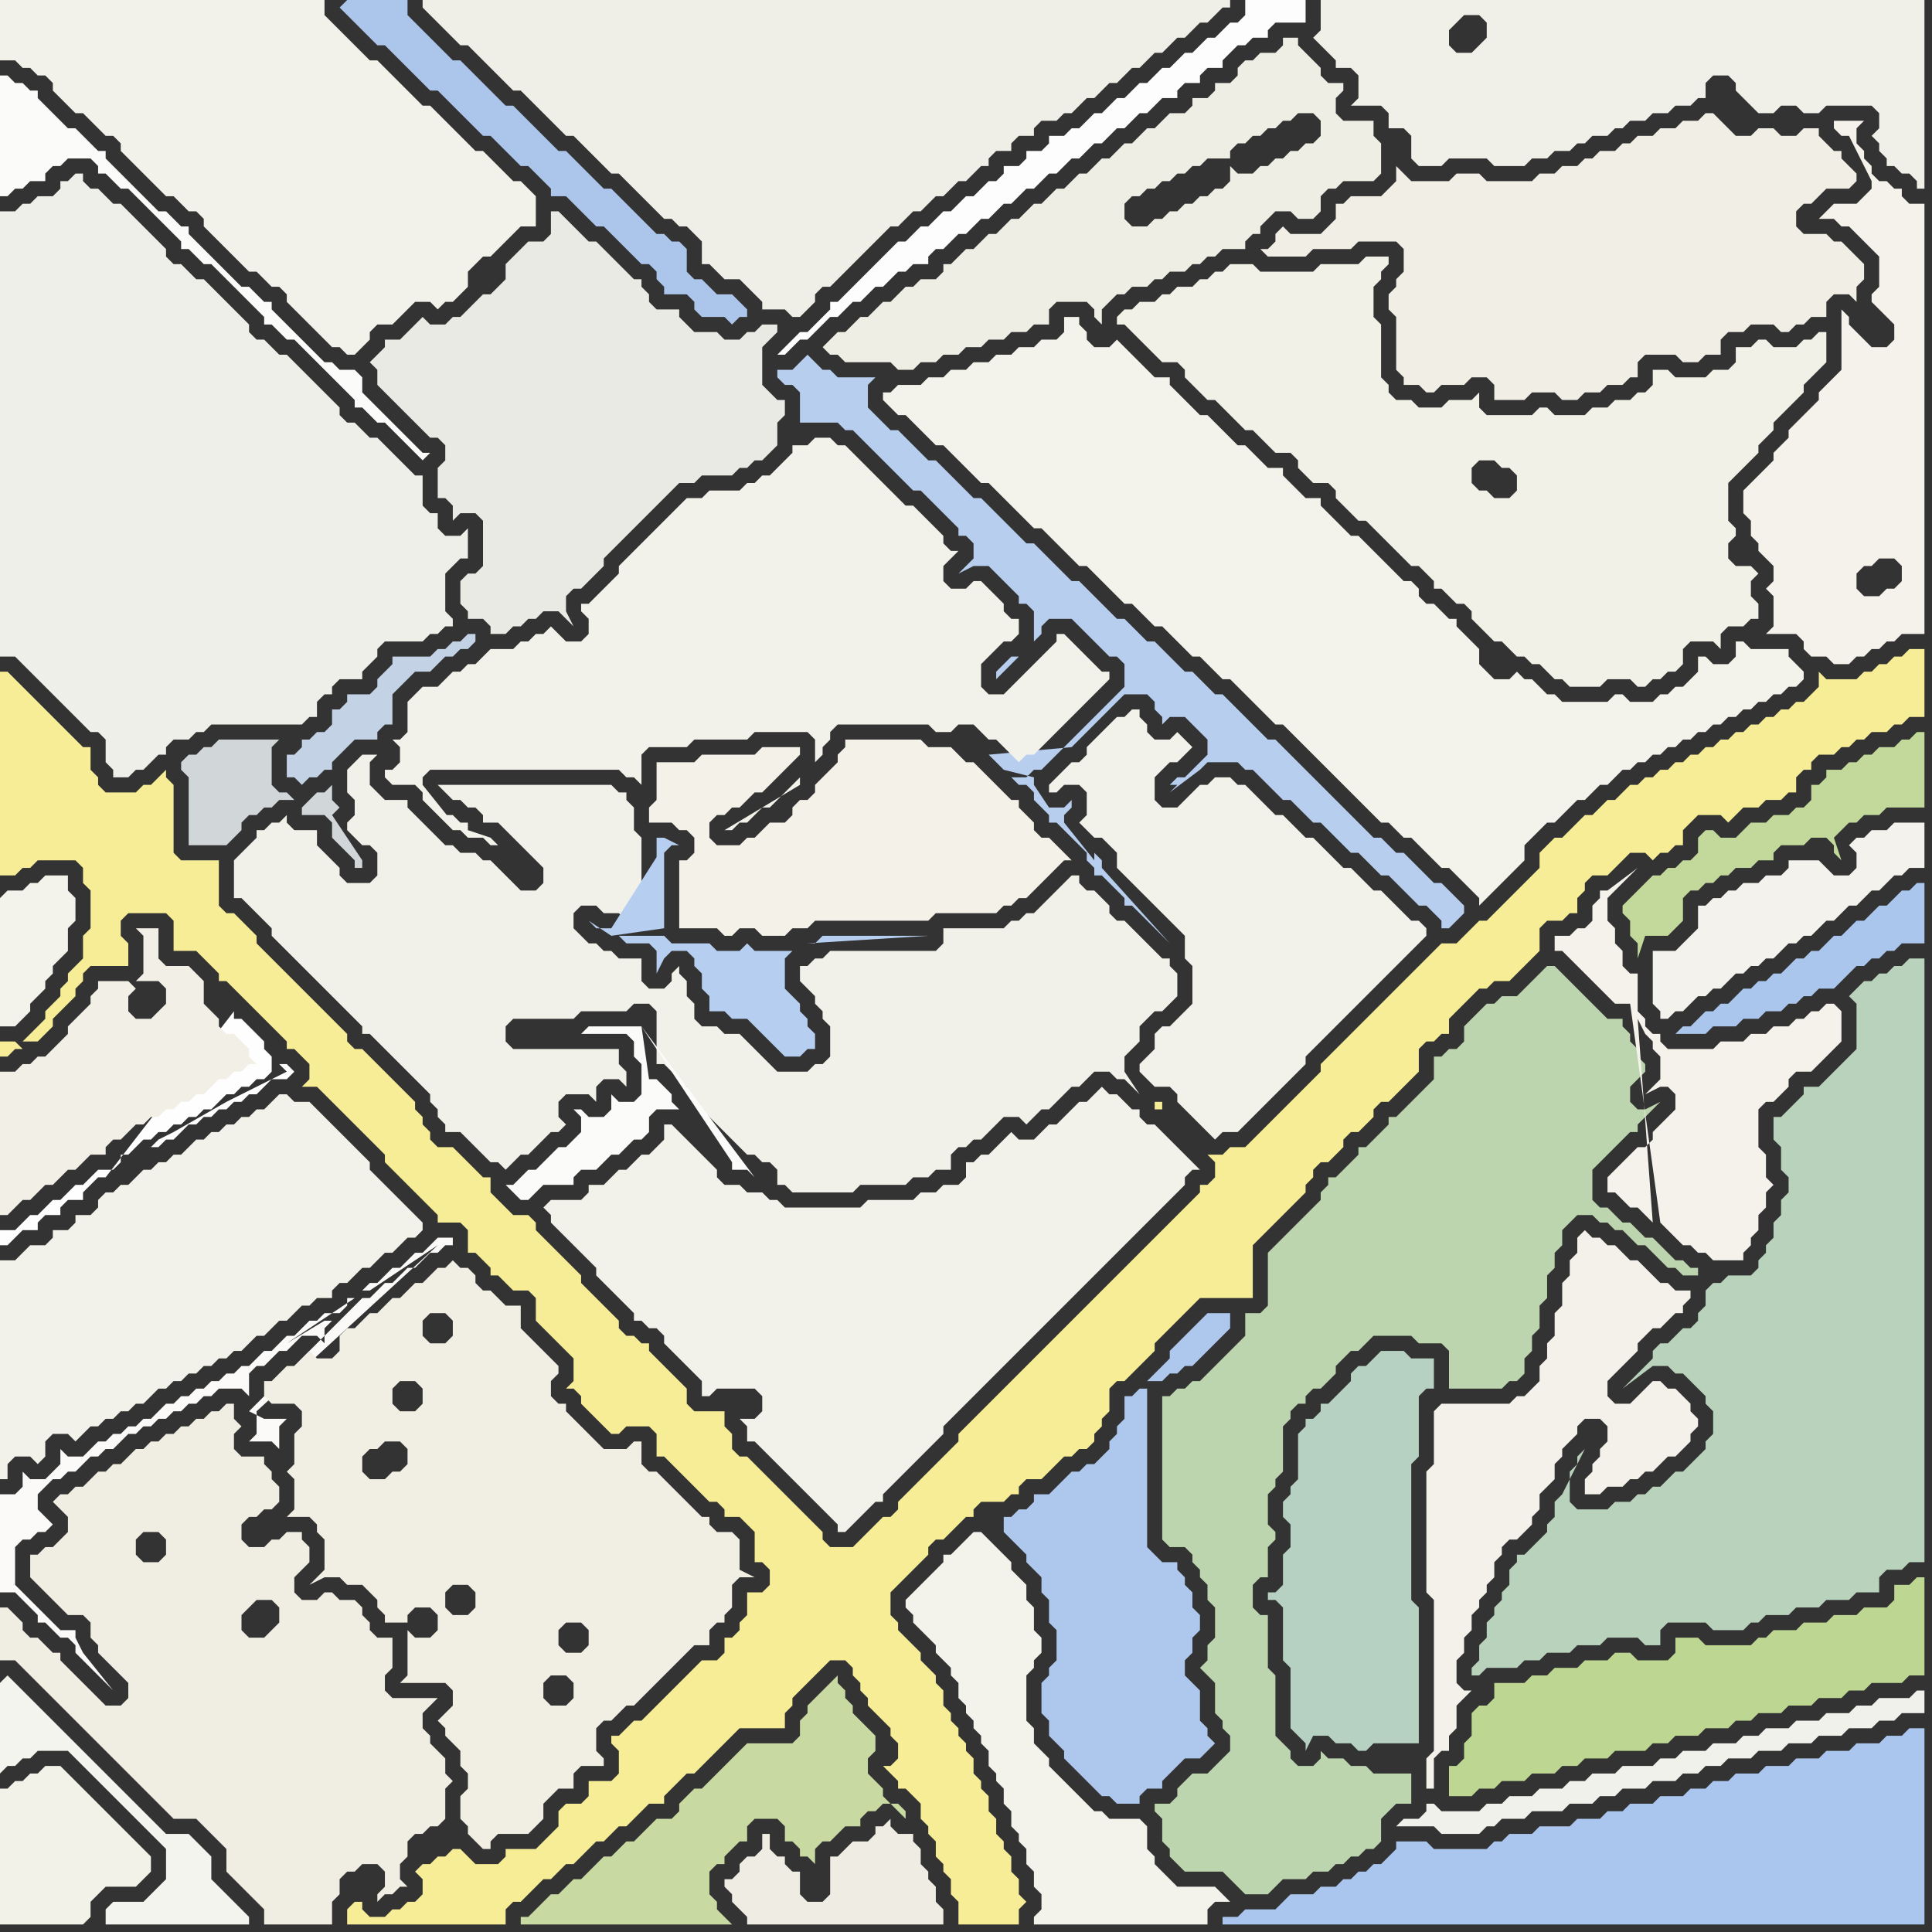 <svg width="256" height="256" xmlns="http://www.w3.org/2000/svg"><rect width="100%" height="100%" fill="#333333" stroke="none"/><script> 
var tempColor;
function hoverPath(evt){
obj = evt.target;
tempColor = obj.getAttribute("fill");
obj.setAttribute("fill","red");
//alert(tempColor);
//obj.setAttribute("stroke","red");}
function recoverPath(evt){
obj = evt.target;
obj.setAttribute("fill", tempColor);
//obj.setAttribute("stroke", tempColor);
}</script><path onmouseover="hoverPath(evt)" onmouseout="recoverPath(evt)" fill="rgb(251,251,249)" d="M  0,25l 0,1 1,0 1,-1 1,0 1,-1 2,0 0,-1 1,-1 1,0 1,-1 3,0 1,1 0,1 1,0 1,1 1,1 1,0 1,1 1,1 1,1 1,1 1,1 1,1 1,1 0,1 1,0 1,1 1,1 1,0 1,1 1,1 1,1 1,1 1,1 1,1 1,1 0,1 1,0 1,1 1,1 1,0 1,1 1,1 1,1 1,1 1,1 1,1 1,1 1,1 0,1 1,0 1,1 1,1 1,0 1,1 1,1 1,1 1,1 1,1 1,-1 -1,0 -1,-1 0,0 -1,-1 -1,-1 -1,-1 -1,-1 -1,-1 -1,-1 -1,-1 0,-2 -1,-1 -2,0 -1,-1 -1,0 -1,-1 -1,-1 -1,-1 -1,-1 -1,-1 -1,-1 -1,-1 0,-1 -1,0 -1,-1 -1,-1 -1,0 -1,-1 -1,-1 -1,-1 -1,-1 -1,-1 -1,-1 -1,-1 0,-1 -1,0 -1,-1 -1,-1 -1,0 -1,-1 -1,-1 -1,-1 -1,-1 -1,-1 -1,-1 -1,-1 0,-1 -1,0 -1,-1 -1,-1 -1,-1 -1,0 -1,-1 -1,-1 -1,-1 -1,-1 0,-1 -1,0 -1,-1 -1,0 -1,-1 -1,0Z"/>
<path onmouseover="hoverPath(evt)" onmouseout="recoverPath(evt)" fill="rgb(243,242,234)" d="M  0,169l 0,27 1,0 0,-2 1,-1 2,0 1,1 1,-1 0,-2 1,-1 2,0 1,1 1,-1 0,0 1,-1 1,0 1,-1 1,0 1,-1 1,0 1,-1 1,0 1,-1 1,-1 1,0 1,-1 1,0 1,-1 1,0 1,-1 1,0 1,-1 1,0 1,-1 1,0 1,-1 1,-1 1,0 1,-1 1,-1 1,0 1,-1 1,-1 1,0 1,-1 2,0 0,-1 1,-1 1,0 1,-1 1,-1 1,0 1,-1 1,-1 1,0 1,-1 1,-1 1,0 1,-1 0,-1 -1,-1 0,0 -3,-3 -1,-1 -1,-1 -1,-1 0,-1 -3,-3 -1,-1 -1,-1 -1,-1 -1,-1 -1,-1 -2,0 -1,-1 -1,0 -2,2 -1,0 -1,1 -1,0 -1,1 -1,0 -1,1 -1,0 -1,1 -1,0 -1,1 -1,1 -1,0 -1,1 -1,0 -1,1 -1,0 -1,1 -1,1 -1,0 -1,1 -1,0 -1,1 0,1 -1,1 -2,0 0,1 -1,1 -2,0 0,1 -1,1 -2,0 -1,1 -1,1 -2,0Z"/>
<path onmouseover="hoverPath(evt)" onmouseout="recoverPath(evt)" fill="rgb(172,197,234)" d="M  45,1l 1,1 1,1 1,1 1,1 1,1 1,0 1,1 1,1 1,1 1,1 1,1 1,1 1,0 1,1 1,1 1,1 1,1 1,1 1,1 1,0 1,1 1,1 1,1 1,1 1,0 1,1 1,1 1,1 0,1 2,0 1,1 2,2 1,1 1,0 1,1 1,1 1,1 1,1 1,1 1,0 1,1 0,1 1,1 0,1 3,0 1,1 0,1 1,1 3,0 1,1 1,-1 1,0 0,-1 -1,-1 0,0 -1,-1 -2,0 -1,-1 -1,-1 -1,0 -1,-1 0,-3 -1,-1 -1,0 -1,-1 -1,0 -1,-1 -1,-1 -1,-1 -1,-1 -1,-1 -1,-1 -1,0 -1,-1 -1,-1 -1,-1 -2,-2 -1,0 -2,-2 -1,-1 -2,-2 -1,-1 -1,0 -1,-1 -1,-1 -1,-1 -2,-2 -1,-1 -1,0 -1,-1 -1,-1 -1,-1 -1,-1 -1,-1 -1,-1 0,-2 -8,0 -1,1Z"/>
<path onmouseover="hoverPath(evt)" onmouseout="recoverPath(evt)" fill="rgb(183,206,239)" d="M  105,49l -2,0 0,1 1,1 1,0 1,1 0,4 5,0 1,1 1,0 1,1 1,1 1,1 1,1 1,1 1,1 1,1 1,1 1,0 1,1 1,1 1,1 1,1 1,1 0,1 1,0 1,1 0,2 -1,1 -1,1 2,-1 2,0 1,1 1,1 1,1 1,1 0,1 1,0 1,1 0,4 1,-1 0,-1 1,-1 3,0 1,1 1,1 1,1 1,1 1,1 1,0 1,1 0,3 -1,1 -1,1 -3,3 -1,1 -3,3 -1,1 -1,1 -1,0 -1,1 -2,0 1,1 1,0 1,1 0,1 1,1 1,1 0,1 1,0 1,1 1,1 1,1 1,1 0,1 1,1 0,1 1,0 1,1 1,1 1,1 0,1 1,0 3,3 1,1 1,1 -9,-10 0,-1 -1,-1 0,1 -4,-5 0,-1 1,-1 0,-1 -1,1 -2,0 -2,-3 0,-1 -4,-1 0,0 -1,-1 -1,-1 11,-1 0,0 6,-6 1,-1 3,0 1,1 0,1 1,1 0,1 1,-1 2,0 1,1 1,1 1,1 0,2 -1,1 -1,1 -1,1 -1,0 -1,1 1,0 -1,1 4,-3 1,-1 4,0 1,1 1,0 1,1 1,1 1,1 1,1 1,0 1,1 1,1 1,1 1,0 1,1 1,1 1,1 1,1 1,0 1,1 1,1 1,1 1,0 1,1 1,1 1,1 1,1 1,0 1,1 1,1 0,1 1,0 1,-1 0,0 1,-1 0,-1 -1,-1 -2,-2 -1,0 -1,-1 -1,-1 -1,-1 -1,-1 -1,0 -1,-1 -1,-1 -1,0 -4,-4 -1,-1 -1,-1 -1,-1 -1,-1 -1,-1 -1,-1 -1,-1 -1,-1 -1,-1 -1,0 -1,-1 -1,-1 -1,-1 -1,-1 -1,-1 -1,-1 -1,0 -1,-1 -1,-1 -1,-1 -1,0 -1,-1 -1,-1 -1,-1 -1,-1 -1,0 -1,-1 -1,-1 -1,-1 -1,0 -1,-1 -1,-1 -1,-1 -1,-1 -1,-1 -1,0 -1,-1 -1,-1 -1,-1 -1,-1 -1,-1 -1,0 -1,-1 -1,-1 -1,-1 -1,-1 -1,-1 -1,-1 -1,0 -1,-1 -1,-1 -1,-1 -1,-1 -1,-1 -1,0 -1,-1 -1,-1 -1,-1 -1,-1 -1,0 -1,-1 -1,-1 -1,-1 0,-3 1,-1 -5,0 -1,-1 -1,0 -1,-1 -1,-1 -1,1 -1,1 1,8 0,0 -1,-8 30,38 -1,0 -1,1 -1,1 0,1 1,-1 1,-1 1,-1 -30,-38Z"/>
<path onmouseover="hoverPath(evt)" onmouseout="recoverPath(evt)" fill="rgb(173,199,237)" d="M  134,201l -1,0 0,2 1,1 0,0 1,1 1,1 0,1 1,1 1,1 0,2 1,1 0,3 1,1 0,4 -1,1 0,1 -1,1 0,4 1,1 0,2 1,1 1,1 0,1 1,1 1,1 1,1 1,1 1,1 1,0 1,1 3,0 0,-1 1,-1 2,0 0,-1 1,-1 1,-1 1,-1 2,0 1,-1 1,-1 -1,-1 0,-1 -1,-1 0,-4 -1,-1 -1,-1 0,-2 1,-1 0,-2 1,-1 0,-2 -1,-1 0,-2 -1,-1 0,-1 -1,-1 0,-1 -2,0 -1,-1 -1,-1 0,-21 -1,0 -1,1 -1,0 0,3 -1,1 0,1 -1,1 0,1 -1,1 -1,1 -1,0 -1,1 -1,0 -1,1 -1,1 -1,1 -2,0 0,1 -1,1 -1,0 -1,1 18,-18 2,0 1,-1 1,0 1,-1 1,0 1,-1 1,-1 1,-1 1,-1 1,-1 0,-2 -3,0 -1,1 -2,2 -1,1 -1,1 0,1 -1,1 -20,20Z"/>
<path onmouseover="hoverPath(evt)" onmouseout="recoverPath(evt)" fill="rgb(242,241,232)" d="M  151,40l -1,1 -1,0 -1,1 0,1 1,0 1,1 1,1 1,1 1,1 1,1 2,0 1,1 0,1 1,1 1,1 1,1 1,0 2,2 1,1 1,1 1,0 1,1 2,2 2,0 1,1 0,1 1,1 1,1 2,0 1,1 0,1 1,1 1,1 1,1 1,0 1,1 1,1 1,1 1,1 1,1 1,1 1,0 1,1 1,1 0,1 1,0 1,1 1,1 1,0 1,1 0,1 2,2 1,1 1,0 1,1 1,1 1,0 1,1 1,0 1,1 1,1 1,0 1,1 4,0 1,-1 3,0 1,1 1,0 1,-1 1,0 1,-1 1,0 1,-1 0,-2 1,-1 3,0 1,1 0,-2 1,-1 2,0 1,-1 1,0 0,-2 -1,-1 0,-2 1,-1 -1,-1 -2,0 -1,-1 0,-2 1,-1 0,-1 -1,-1 0,-5 1,-1 1,-1 1,-1 1,-1 0,-1 1,-1 1,-1 0,-1 1,-1 1,-1 1,-1 1,-1 0,-1 1,-1 2,-2 0,-4 -1,0 -1,1 -1,0 -1,1 -3,0 -1,-1 -1,0 -1,1 -2,0 0,2 -1,1 -2,0 -1,1 -4,0 -1,-1 -2,0 0,2 -1,1 -1,0 -1,1 -2,0 -1,1 -2,0 -1,1 -4,0 -1,-1 -1,0 -1,1 -6,0 -1,-1 0,-2 -1,1 -3,0 -1,1 -3,0 -1,-1 -2,0 -1,-1 0,-1 -1,-1 0,-7 -1,-1 0,-4 1,-1 0,-1 1,-1 0,-1 -3,0 -1,1 -5,0 -1,1 -7,0 -1,-1 -3,0 -1,1 -1,0 -1,1 -1,0 -1,1 -2,0 -1,1 -1,0 -1,1 -2,0 47,21 1,1 1,0 1,1 0,2 -1,1 -2,0 -1,-1 -1,0 -1,-1 0,-2 1,-1 2,0 -47,-21Z"/>
<path onmouseover="hoverPath(evt)" onmouseout="recoverPath(evt)" fill="rgb(188,213,174)" d="M  154,242l 0,2 1,1 0,1 1,1 1,1 5,0 1,1 1,1 1,1 3,0 1,-1 0,0 1,-1 3,0 1,-1 2,0 1,-1 1,0 1,-1 1,0 1,-1 1,0 1,-1 0,-3 1,-1 1,-1 2,0 0,-4 -5,0 -1,-1 -2,0 -1,-1 -2,0 -1,-1 0,1 -1,1 -2,0 -1,-1 0,-1 -1,-1 -1,-1 0,-8 -1,-1 0,-7 -1,0 -1,-1 0,-3 1,-1 1,0 0,-4 1,-1 0,-1 -1,-1 0,-4 1,-1 0,-1 1,-1 0,-6 1,-1 0,-1 1,-1 1,0 0,-1 1,-1 1,0 1,-1 1,-1 0,-1 1,-1 1,-1 1,0 1,-1 1,-1 5,0 1,1 3,0 1,1 0,5 7,0 1,-1 1,0 1,-1 0,-2 1,-1 0,-2 1,-1 0,-3 1,-1 0,-3 1,-1 0,-2 1,-1 0,-2 1,-1 1,-1 2,0 1,1 1,0 1,1 1,0 1,1 1,1 1,0 1,1 1,1 1,1 1,0 1,1 2,0 0,-1 -1,0 -1,-1 -1,0 -1,-1 -1,-1 -1,-1 -1,0 -1,-1 -1,-1 -1,0 -1,-1 -1,-1 -1,0 -1,-1 0,-4 1,-1 1,-1 1,-1 1,-1 1,-1 1,0 0,-1 1,-1 1,-1 1,-1 -2,1 -1,0 -1,-1 0,-2 1,-1 1,-1 0,-1 -1,-1 0,-1 -1,-1 0,-1 -1,-1 0,-1 -2,0 -1,-1 -1,-1 -1,-1 -1,-1 -1,-1 -1,-1 -1,-1 -1,0 -1,1 0,0 -1,1 -1,1 -1,1 -2,0 -1,1 -1,0 -1,1 -1,1 -1,1 0,2 -1,1 -1,0 -1,1 -1,0 0,3 -3,3 -1,1 -1,1 -1,0 0,1 -1,1 -1,1 -1,1 -1,0 0,1 -1,1 -1,1 -1,1 -1,0 0,1 -1,1 0,1 -1,1 -1,1 -1,1 -1,1 -3,3 0,7 -1,1 -2,0 0,3 -1,1 -3,3 -1,1 -1,1 -1,0 -1,1 -1,0 -1,1 -1,0 0,19 1,1 2,0 1,1 0,1 1,1 0,1 1,1 0,2 1,1 0,4 -1,1 0,2 -1,1 2,2 0,4 1,1 0,1 1,1 0,2 -1,1 -1,1 -1,1 -2,0 -1,1 -1,1 0,1 -1,1 -2,0 0,1 1,1Z"/>
<path onmouseover="hoverPath(evt)" onmouseout="recoverPath(evt)" fill="rgb(189,215,146)" d="M  197,226l -1,0 -1,1 0,3 -1,1 0,2 -1,1 -1,0 0,4 3,0 1,-1 2,0 1,-1 3,0 1,-1 3,0 1,-1 2,0 1,-1 3,0 1,-1 4,0 1,-1 2,0 1,-1 3,0 1,-1 3,0 1,-1 2,0 1,-1 3,0 1,-1 3,0 1,-1 3,0 1,-1 2,0 1,-1 4,0 1,-1 2,0 0,-13 -1,0 -1,1 -2,0 0,2 -1,1 -3,0 -1,1 -3,0 -1,1 -3,0 -1,1 -3,0 -1,1 -1,0 -1,1 -6,0 -1,-1 -3,0 0,2 -1,1 -4,0 -1,-1 -2,0 -1,1 -3,0 -1,1 -3,0 -1,1 -2,0 -1,1 -4,0 0,2 -1,1Z"/>
<path onmouseover="hoverPath(evt)" onmouseout="recoverPath(evt)" fill="rgb(239,239,234)" d="M  31,96l 9,0 1,-1 1,0 0,-2 1,-1 1,0 0,-1 1,-1 3,0 0,-1 1,-1 1,-1 0,-1 1,-1 5,0 1,-1 1,0 1,-1 1,0 0,-1 -1,-1 0,-5 1,-1 1,-1 1,0 0,-4 -1,1 -2,0 -1,-1 0,-2 -1,0 -1,-1 0,-4 -1,0 -1,-1 -1,-1 -1,-1 -1,-1 -1,-1 -1,0 -1,-1 -1,-1 -1,0 -1,-1 0,-1 -1,-1 -1,-1 -1,-1 -1,-1 -1,-1 -1,-1 -1,-1 -1,0 -1,-1 -1,-1 -1,0 -1,-1 0,-1 -1,-1 -1,-1 -1,-1 -1,-1 -1,-1 -1,-1 -1,0 -1,-1 -1,-1 -1,0 -1,-1 0,-1 -1,-1 -1,-1 -1,-1 -1,-1 -1,-1 -1,-1 -1,0 -1,-1 -1,-1 -1,0 -1,-1 0,-1 -1,0 -1,1 -1,0 0,1 -1,1 -2,0 -1,1 -1,0 -1,1 -2,0 0,59 2,0 1,1 1,1 1,1 1,1 1,1 1,1 1,1 1,1 1,1 1,1 1,0 1,1 0,3 1,1 0,1 2,0 1,-1 1,0 1,-1 1,-1 1,0 0,-1 1,-1 2,0 1,-1 1,0 1,-1Z"/>
<path onmouseover="hoverPath(evt)" onmouseout="recoverPath(evt)" fill="rgb(242,241,234)" d="M  90,67l -4,4 -1,1 -2,2 -1,1 0,1 -1,1 -1,1 -2,2 -1,0 0,1 1,1 0,2 -1,1 -2,0 -1,-1 -1,-1 -1,1 -1,0 -1,1 -1,0 -1,1 -3,0 -1,1 -1,1 -1,0 -1,1 -1,0 -1,1 -1,1 -2,0 -1,1 -1,1 0,4 -1,1 -1,0 1,1 0,2 -1,1 -1,0 0,1 1,1 3,0 1,1 0,1 1,1 1,1 1,1 1,1 1,0 1,1 2,0 1,1 1,0 1,1 1,1 1,1 1,1 -5,-5 -3,-1 0,-1 -1,0 -1,-1 -1,0 -1,-1 -1,-1 3,3 -4,-5 0,-1 1,-1 25,0 1,1 1,0 1,1 0,-4 1,-1 5,0 1,-1 7,0 1,-1 7,0 1,1 0,3 1,-1 0,-1 1,-1 0,-1 1,-1 12,0 1,1 2,0 1,-1 2,0 1,1 1,1 1,0 1,1 1,1 1,1 1,-1 1,0 1,-1 5,-5 1,-1 2,-2 1,-1 0,-1 -1,0 -1,-1 -1,-1 -1,-1 -1,-1 -1,-1 -1,0 0,1 -1,1 -2,2 -1,1 -2,2 -1,1 -2,0 -1,-1 0,-3 2,-2 1,-1 1,0 1,-1 0,-2 -1,0 -1,-1 0,-1 -1,-1 -1,-1 -1,-1 -1,0 -1,1 -2,0 -1,-1 0,-2 1,-1 1,-1 -1,0 -1,-1 0,-1 -1,-1 -1,-1 -1,-1 -1,-1 -1,0 -1,-1 -1,-1 -1,-1 -1,-1 -1,-1 -1,-1 -1,-1 -1,-1 -1,0 -1,-1 -2,0 -1,1 -2,0 0,1 -1,1 -1,1 -1,1 -1,0 -1,1 -1,0 -1,1 -4,0 -1,1 -2,0 -1,1 16,36 -1,1 -2,2 -1,1 -1,0 -1,1 -1,1 -1,0 -1,1 -1,0 10,-6 0,-1 -16,-36Z"/>
<path onmouseover="hoverPath(evt)" onmouseout="recoverPath(evt)" fill="rgb(243,241,232)" d="M  91,114l -1,0 0,9 5,0 1,1 1,0 1,-1 2,0 1,1 3,0 1,-1 2,0 1,-1 15,0 1,-1 8,0 1,-1 1,0 1,-1 1,0 1,-1 2,-2 1,-1 1,-1 1,0 -1,-1 0,0 -1,-1 -1,-1 -1,0 -1,-1 0,-1 -1,-1 -1,-1 0,-1 -1,0 -1,-1 -1,-1 -1,-1 -1,-1 -1,-1 -1,0 -1,-1 -1,-1 -3,0 -1,-1 -10,0 0,1 -1,1 0,1 -2,2 -1,1 0,1 -1,1 -1,0 -1,1 0,1 -1,1 -2,0 -1,1 -1,1 -1,0 -1,1 -3,0 -1,-1 0,-2 1,-1 1,0 1,-1 1,0 2,-2 1,0 2,-2 1,-1 2,-2 0,-1 -5,0 -1,1 -7,0 -1,1 -5,0 0,5 -1,1 0,2 3,0 1,1 1,0 1,1 0,2 -1,1Z"/>
<path onmouseover="hoverPath(evt)" onmouseout="recoverPath(evt)" fill="rgb(243,243,236)" d="M  130,203l -1,0 -1,1 -1,1 -1,1 -1,0 0,1 -1,1 -1,1 -1,1 -1,1 -1,1 0,1 1,1 0,1 1,1 2,2 0,1 1,1 1,1 0,1 1,1 0,2 1,1 0,1 1,1 0,1 1,1 0,1 1,1 0,2 1,1 0,1 1,1 0,2 1,1 0,2 1,1 0,1 1,1 0,2 1,1 0,2 1,1 0,2 -1,1 0,1 23,0 0,-2 1,-1 2,0 -1,-1 -1,-1 -5,0 -1,-1 -1,-1 -1,-1 0,-1 -1,-1 0,-3 -1,-1 -4,0 -1,-1 -1,0 -1,-1 -1,-1 -1,-1 -1,-1 -1,-1 -1,-1 0,-1 -2,-2 0,-2 -1,-1 0,-6 1,-1 0,-1 1,-1 0,-2 -1,-1 0,-3 -1,-1 0,-2 -1,-1 -1,-1 0,-1 -1,-1 -1,-1 -1,-1 -1,-1 1,-1 0,0 -1,1Z"/>
<path onmouseover="hoverPath(evt)" onmouseout="recoverPath(evt)" fill="rgb(242,241,234)" d="M  154,136l 0,0 -1,1 0,2 -1,1 -1,1 0,1 1,1 1,1 2,0 1,1 0,1 1,1 1,1 1,1 1,1 1,1 1,-1 2,0 1,-1 1,-1 1,-1 1,-1 1,-1 1,-1 1,-1 1,-1 1,-1 0,-1 1,-1 1,-1 1,-1 1,-1 1,-1 1,-1 3,-3 1,-1 3,-3 1,-1 1,-1 1,-1 0,-1 -1,-1 -1,0 -1,-1 -1,-1 -1,-1 -1,-1 -1,0 -1,-1 -1,-1 -1,-1 -1,0 -1,-1 -1,-1 -1,-1 -1,-1 -1,0 -1,-1 -1,-1 -1,-1 -1,0 -1,-1 -1,-1 -1,-1 -1,-1 -1,0 -1,-1 -2,0 -1,1 -1,0 -1,1 -1,1 -1,1 -2,0 -1,-1 0,-3 1,-1 1,-1 1,0 1,-1 1,-1 -2,-2 -1,1 -2,0 -1,-1 0,-1 -1,-1 0,-1 -1,0 -1,1 -1,0 -1,1 -1,1 -1,1 -1,1 0,1 -1,1 -1,0 -1,1 -1,1 -1,1 0,1 1,0 1,-1 2,0 1,1 0,3 -1,1 1,1 1,1 1,0 1,1 1,1 0,2 1,1 1,1 1,1 1,1 1,1 1,1 1,1 1,1 1,1 0,3 1,1 0,5 -1,1 -2,2Z"/>
<path onmouseover="hoverPath(evt)" onmouseout="recoverPath(evt)" fill="rgb(243,241,233)" d="M  190,187l 0,7 -1,1 0,16 1,1 0,20 -1,1 0,4 1,0 0,-4 1,-1 1,0 0,-2 1,-1 0,-3 1,-1 1,-1 -1,0 -1,-1 0,-3 1,-1 0,-2 1,-1 0,-2 1,-1 0,-1 1,-1 0,-1 1,-1 0,-2 1,-1 0,-1 1,-1 1,0 1,-1 1,-1 0,-1 1,-1 0,-2 1,-1 1,-1 0,-2 1,-1 0,-1 1,-1 1,-1 0,-1 1,-1 2,0 1,1 0,2 -1,1 0,1 -1,1 0,1 -1,1 0,2 2,0 1,-1 2,0 1,-1 1,0 1,-1 1,0 1,-1 1,-1 1,0 1,-1 1,-1 0,-1 1,-1 0,-1 -1,-1 0,-1 -1,-1 -1,-1 -1,0 -1,-1 -1,0 -1,1 0,0 -1,1 -1,1 -2,0 -1,-1 0,-2 1,-1 1,-1 1,-1 1,-1 0,-1 1,-1 1,-1 1,0 1,-1 1,-1 1,0 0,-1 1,-1 0,-1 -2,0 -1,-1 -1,0 -1,-1 -1,-1 -1,-1 -1,0 -1,-1 -1,-1 -1,0 -1,-1 -1,0 -1,-1 -1,1 0,2 -1,1 0,2 -1,1 0,3 -1,1 0,3 -1,1 0,2 -1,1 0,2 -1,1 -1,1 -1,0 -1,1 -9,0 -1,1 -2,46 2,-46Z"/>
<path onmouseover="hoverPath(evt)" onmouseout="recoverPath(evt)" fill="rgb(195,210,229)" d="M  47,92l -1,0 0,1 -1,1 -1,0 0,2 -1,1 -1,0 -1,1 -1,0 0,1 -1,1 -1,0 0,3 1,0 1,1 1,-1 1,0 1,-1 1,0 0,-1 1,-1 1,-1 1,-1 3,0 0,-1 1,-1 1,0 0,-4 1,-1 2,-2 2,0 1,-1 1,-1 1,0 1,-1 1,0 1,-1 0,-1 -1,0 -1,1 -1,0 -1,1 -1,0 -1,1 -5,0 0,1 -1,1 -1,1 0,1 -1,1Z"/>
<path onmouseover="hoverPath(evt)" onmouseout="recoverPath(evt)" fill="rgb(251,250,248)" d="M  47,172l -1,0 0,1 -1,1 -2,0 -1,1 -1,0 -1,1 -1,1 -1,0 -1,1 -1,1 -1,0 -1,1 -1,1 -1,0 -1,1 -1,0 -1,1 -1,0 -1,1 -1,0 -1,1 -1,0 -1,1 -1,0 -1,1 -1,1 -1,0 -1,1 -1,0 -1,1 -1,0 -1,1 -1,0 -1,1 -1,1 -2,0 -1,-1 0,2 -2,2 -2,0 -1,-1 0,2 -1,1 -2,0 0,13 2,0 1,1 2,2 0,1 1,0 1,1 1,1 1,0 1,1 0,1 1,1 1,1 1,1 1,1 1,1 -4,-5 -1,-2 0,-1 -2,0 -1,-1 -1,-1 -1,-1 -1,-1 -1,-1 -1,-1 0,-5 1,-1 1,0 1,-1 1,0 1,-1 -1,-1 -1,-1 0,-2 1,-1 1,-1 1,0 1,-1 1,0 1,-1 1,-1 1,0 1,-1 1,0 1,-1 1,-1 1,0 1,-1 1,0 1,-1 1,0 1,-1 1,0 1,-1 1,0 1,-1 1,0 1,-1 3,0 1,1 0,-3 1,-1 1,0 1,-1 1,-1 1,0 1,-1 1,-1 2,0 1,1 0,-2 1,-1 -1,0 -5,3 -3,2 12,-8 -1,2 0,0 1,-1 1,-1 1,0 1,-1 1,-1 1,0 1,-1 1,-1 1,0 1,-1 1,-1 1,0 1,-1 1,0 0,-1 -2,0 -1,1 0,0 -1,1 -1,0 -1,1 -1,1 -1,0 -1,1 -1,1 -1,0 -1,1 1,0 3,-2 3,-2 3,-2 -24,22 0,3 -1,1 3,0 1,1 0,-3 1,-1 -3,0 -2,-1 13,-13 1,-2Z"/>
<path onmouseover="hoverPath(evt)" onmouseout="recoverPath(evt)" fill="rgb(244,243,235)" d="M  118,52l -1,0 0,1 1,1 0,0 1,1 1,0 1,1 1,1 1,1 1,1 1,0 1,1 1,1 1,1 1,1 1,1 1,0 1,1 1,1 1,1 1,1 1,1 1,1 1,0 1,1 1,1 1,1 1,1 1,1 1,0 1,1 1,1 1,1 1,1 1,1 1,0 1,1 1,1 1,1 1,0 1,1 1,1 1,1 1,1 1,0 1,1 1,1 1,1 1,0 1,1 1,1 1,1 1,1 1,1 1,1 1,0 1,1 1,1 1,1 2,2 1,1 1,1 1,1 1,1 1,1 1,1 1,1 1,1 1,0 1,1 1,1 1,0 1,1 1,1 1,1 1,1 1,0 1,1 1,1 1,1 1,1 0,1 1,-1 0,0 1,-1 1,-1 1,-1 1,-1 1,-1 0,-2 1,-1 1,-1 1,-1 1,0 1,-1 1,-1 1,-1 1,0 1,-1 1,-1 1,0 1,-1 1,-1 1,0 1,-1 1,0 1,-1 1,0 1,-1 1,0 1,-1 1,0 1,-1 1,0 1,-1 1,0 1,-1 1,0 1,-1 1,0 1,-1 1,0 1,-1 1,0 1,-1 1,0 1,-1 0,-1 -1,-1 0,0 -1,-1 0,-1 -5,0 -1,-1 -1,0 0,2 -1,1 -2,0 -1,-1 -1,0 0,2 -1,1 -1,1 -1,0 -1,1 -1,0 -1,1 -3,0 -1,-1 -1,0 -1,1 -6,0 -1,-1 -1,0 -1,-1 -1,-1 -1,0 -1,-1 -1,1 -2,0 -1,-1 -1,-1 0,-2 -1,-1 -1,-1 -1,-1 0,-1 -1,0 -1,-1 -1,-1 -1,0 -1,-1 0,-1 -1,-1 -1,0 -1,-1 -1,-1 -2,-2 -1,-1 -1,-1 -1,0 -1,-1 -1,-1 -1,-1 -1,-1 0,-1 -2,0 -1,-1 -1,-1 -1,-1 0,-1 -2,0 -1,-1 -1,-1 -1,-1 -1,0 -1,-1 -1,-1 -1,-1 -1,-1 -1,0 -1,-1 -1,-1 -1,-1 -1,-1 0,-1 -2,0 -1,-1 -1,-1 -1,-1 -1,-1 -1,-1 -1,1 -2,0 -1,-1 0,-1 -1,-1 0,-1 -2,0 0,2 -1,1 -2,0 -1,1 -2,0 -1,1 -2,0 -1,1 -2,0 -1,1 -2,0 -1,1 -2,0 -1,1 -3,0 -1,1Z"/>
<path onmouseover="hoverPath(evt)" onmouseout="recoverPath(evt)" fill="rgb(241,239,229)" d="M  189,52l 1,0 1,-1 3,0 1,-1 2,0 1,1 0,2 4,0 1,-1 3,0 1,1 2,0 1,-1 2,0 1,-1 2,0 1,-1 1,0 0,-2 1,-1 4,0 1,1 2,0 1,-1 2,0 0,-2 1,-1 2,0 1,-1 3,0 1,1 1,0 1,-1 1,0 1,-1 2,0 0,-2 1,-1 2,0 1,1 0,-2 1,-1 0,-2 -1,-1 0,0 -1,-1 -1,-1 -1,0 -1,-1 -3,0 -1,-1 0,-2 1,-1 1,0 1,-1 1,-1 3,0 1,-1 0,-1 -1,-1 0,0 -1,-1 0,-1 -1,0 -1,-1 -1,-1 0,-1 -2,0 -1,1 -2,0 -1,-1 -2,0 -1,1 -2,0 -1,-1 -1,-1 -1,-1 -1,0 -1,1 -2,0 -1,1 -2,0 -1,1 -2,0 -1,1 -1,0 -1,1 -2,0 -1,1 -1,0 -1,1 -2,0 -1,1 -2,0 -1,1 -6,0 -1,-1 -3,0 -1,1 -5,0 -1,-1 -1,-1 0,2 -1,1 -1,1 -4,0 -1,1 -1,0 0,2 -1,1 -1,1 -4,0 -1,-1 -1,1 0,1 -1,1 -1,0 1,1 5,0 1,-1 5,0 1,-1 5,0 1,1 0,3 -1,1 0,1 -1,1 0,2 1,1 0,7 1,1 0,1 2,0 1,1Z"/>
<path onmouseover="hoverPath(evt)" onmouseout="recoverPath(evt)" fill="rgb(194,217,155)" d="M  220,116l -1,0 -1,1 -1,1 -1,1 -1,1 0,1 1,1 0,2 1,1 0,2 1,-3 3,0 1,-1 1,-1 0,-3 1,-1 1,0 1,-1 1,0 1,-1 1,0 1,-1 2,0 1,-1 2,0 0,-1 1,-1 3,0 1,-1 2,0 1,1 0,1 1,1 -1,-3 1,-1 1,-1 1,0 1,-1 2,0 1,-1 5,0 0,-10 -1,0 -1,1 -1,0 -1,1 -2,0 -1,1 -1,0 -1,1 -1,0 -1,1 -2,0 0,1 -1,1 -1,0 0,2 -1,1 -1,0 -1,1 -2,0 -1,1 -2,0 -1,1 -1,1 -2,0 -1,-1 -1,0 -1,1 0,2 -1,1 -1,0 -1,1 -1,0 -1,1Z"/>
<path onmouseover="hoverPath(evt)" onmouseout="recoverPath(evt)" fill="rgb(209,214,217)" d="M  24,101l 0,1 1,1 0,9 5,0 1,-1 1,-1 0,-1 1,-1 1,0 1,-1 1,0 1,-1 2,0 -1,-1 -1,0 -1,-1 0,-5 1,-1 -8,0 -1,1 -1,0 -1,1 -1,0 -1,1 16,6 0,1 3,0 1,1 0,2 1,1 1,1 1,1 0,1 1,0 0,-1 -4,-6 1,-1 -1,-1 0,-2 -1,1 -1,0 -1,1 -1,1 -16,-6Z"/>
<path onmouseover="hoverPath(evt)" onmouseout="recoverPath(evt)" fill="rgb(254,254,254)" d="M  31,134l 0,1 1,0 2,2 1,1 0,1 1,1 0,2 -1,1 -1,0 -1,1 -1,0 -1,1 -1,0 -1,1 -1,1 -1,0 -1,1 -1,0 -1,1 -1,0 -1,1 -1,0 -1,1 -1,0 -1,1 -1,1 -1,0 0,1 -1,1 -2,0 -1,1 -1,1 -1,0 -1,1 -1,1 -1,0 -1,1 -1,1 -1,0 -1,1 -1,1 -2,0 0,2 1,0 1,-1 0,0 1,-1 2,0 0,-1 1,-1 2,0 0,-1 1,-1 2,0 0,-1 1,-1 1,-1 1,0 17,-22 -11,18 1,0 1,-1 1,0 1,-1 1,-1 1,0 1,-1 1,0 1,-1 1,0 1,-1 1,0 1,-1 1,0 1,-1 1,-1 2,0 1,-1 -1,-1 -1,0 1,1 -4,2 0,0 -2,1 -2,1 -7,4 -2,1 -1,1 11,-18Z"/>
<path onmouseover="hoverPath(evt)" onmouseout="recoverPath(evt)" fill="rgb(233,234,228)" d="M  92,44l 0,0 -1,-1 -1,-1 0,-1 -3,0 -1,-1 0,-1 -1,-1 0,-1 -1,0 -1,-1 -1,-1 -1,-1 -1,-1 -1,-1 -1,0 -1,-1 -1,-1 -1,-1 -1,-1 -1,0 0,3 -1,1 -2,0 -1,1 -1,1 -1,1 0,2 -1,1 -1,1 -1,0 -1,1 -1,1 -1,1 -1,0 -1,1 -2,0 -1,-1 -1,1 0,0 -1,1 -1,1 -2,0 0,1 -1,1 -1,1 1,1 0,2 1,1 1,1 1,1 1,1 1,1 1,1 1,1 1,0 1,1 0,2 -1,1 0,4 1,0 1,1 0,2 1,-1 2,0 1,1 0,6 -1,1 -1,0 -1,1 0,3 1,1 0,1 2,0 1,1 0,1 2,0 1,-1 1,0 1,-1 1,0 1,-1 2,0 1,1 1,1 -1,-2 0,-2 1,-1 1,0 1,-1 1,-1 1,-1 0,-1 1,-1 1,-1 1,-1 1,-1 1,-1 1,-1 1,-1 1,-1 1,-1 1,-1 2,0 1,-1 4,0 1,-1 1,0 1,-1 1,0 1,-1 1,-1 0,-3 1,-1 0,-2 -1,0 -1,-1 -1,-1 0,-5 1,-1 1,-1 0,-1 -2,0 -1,1 -1,0 -1,1 -2,0 -1,-1Z"/>
<path onmouseover="hoverPath(evt)" onmouseout="recoverPath(evt)" fill="rgb(242,241,233)" d="M  91,132l 0,-2 -1,-1 0,-1 -1,1 0,1 -1,1 -2,0 -1,-1 0,-3 -3,0 -1,-1 -1,0 -1,-1 -1,0 -1,-1 -1,-1 0,-2 1,-1 2,0 1,1 2,0 1,1 3,0 0,-2 -1,-1 0,-8 -1,-1 0,-3 -1,-1 0,-1 -1,0 -1,-1 -23,0 1,1 0,0 1,1 1,0 1,1 1,0 1,1 0,1 2,0 1,1 1,1 1,1 1,1 1,1 1,1 0,2 -1,1 -2,0 -1,-1 -1,-1 -1,-1 -1,-1 -1,0 -1,-1 -2,0 -1,-1 -1,0 -1,-1 -1,-1 -1,-1 -1,-1 -1,-1 0,-1 -3,0 -1,-1 -1,-1 0,-3 1,-1 -2,0 -1,1 -1,1 0,3 1,1 0,2 -1,1 0,1 1,1 1,1 1,0 1,1 0,3 -1,1 -3,0 -1,-1 0,-1 -1,-1 -1,-1 -1,-1 0,-2 -3,0 -1,-1 0,-1 -1,1 -1,0 -1,1 -1,0 0,1 -1,1 -1,1 -1,1 0,5 1,0 1,1 1,1 1,1 1,1 0,1 1,1 1,1 1,1 1,1 1,1 1,1 1,1 1,1 1,1 1,1 1,1 1,1 0,1 1,0 1,1 1,1 1,1 1,1 1,1 1,1 1,1 1,1 0,1 1,1 0,1 1,1 0,1 2,0 1,1 1,1 1,1 1,1 1,0 1,1 1,-1 0,0 1,-1 1,0 1,-1 1,-1 1,-1 1,0 1,-1 -1,-1 0,-2 1,-1 3,0 1,1 0,-2 1,-1 2,0 1,1 0,-2 -1,-1 0,-2 -14,0 -1,-1 0,-2 1,-1 8,0 1,-1 6,0 1,-1 2,0 1,1 0,7 1,0 1,1 1,1 1,1 0,1 4,4 1,1 1,1 1,1 1,1 1,0 1,1 1,0 1,1 0,2 1,0 1,1 8,0 1,-1 6,0 1,-1 2,0 1,-1 2,0 0,-2 1,-1 1,0 1,-1 1,0 1,-1 1,-1 1,-1 2,0 1,1 1,-1 0,0 1,-1 1,0 1,-1 1,-1 1,-1 1,0 2,-2 2,0 1,1 1,0 1,1 1,1 -2,-3 0,-2 1,-1 1,-1 0,-2 1,-1 1,-1 1,0 1,-1 1,-1 0,-3 -1,-1 0,-1 -1,0 -1,-1 -1,-1 -1,-1 -1,-1 -1,-1 -1,0 -1,-1 0,-1 -1,-1 -1,-1 -1,0 -1,-1 0,-1 -1,0 -1,1 0,0 -2,2 -1,1 -1,1 -1,0 -1,1 -1,0 -1,1 -8,0 0,2 -1,1 -14,0 -1,1 -1,0 -1,1 -1,0 0,2 1,1 0,0 1,1 0,1 1,1 0,1 1,1 0,4 -1,1 -1,0 -1,1 -4,0 -1,-1 -1,-1 -1,-1 -1,-1 -1,-1 -2,0 -1,-1 -2,0 -1,-1 0,-2 -1,-1Z"/>
<path onmouseover="hoverPath(evt)" onmouseout="recoverPath(evt)" fill="rgb(253,253,253)" d="M  105,45l 0,0 -1,1 -1,1 1,0 1,-1 0,0 1,-1 1,0 1,-1 1,-1 1,-1 1,0 1,-1 1,-1 1,0 1,-1 1,-1 1,0 1,-1 1,-1 1,0 1,-1 2,0 0,-1 1,-1 1,0 1,-1 1,-1 1,0 1,-1 1,-1 1,0 1,-1 1,-1 1,0 1,-1 1,-1 1,0 1,-1 1,-1 1,0 1,-1 1,-1 1,0 1,-1 1,-1 1,0 1,-1 1,-1 1,0 1,-1 1,-1 1,0 1,-1 1,-1 2,0 0,-1 1,-1 2,0 0,-1 1,-1 2,0 0,-1 1,-1 1,-1 1,0 1,-1 2,0 0,-1 1,-1 4,0 0,-3 -8,0 0,2 -1,1 -1,0 -1,1 -1,1 -1,0 -1,1 -1,1 -1,0 -1,1 -1,1 -1,0 -1,1 -1,1 -1,0 -1,1 -1,1 -1,0 -1,1 -1,1 -1,0 -1,1 -1,1 -1,0 -1,1 -2,0 0,1 -1,1 -2,0 0,1 -1,1 -2,0 0,1 -1,1 -1,0 -1,1 -1,1 -1,0 -1,1 -1,1 -1,0 -1,1 -1,1 -1,0 -1,1 -1,1 -1,0 -1,1 -1,1 -1,1 -3,3 -1,1 -1,1 -1,0 0,1 -1,1 -1,1 -1,1 -1,0 -1,1Z"/>
<path onmouseover="hoverPath(evt)" onmouseout="recoverPath(evt)" fill="rgb(239,238,231)" d="M  117,31l 1,-1 1,0 1,-1 1,-1 1,0 1,-1 1,-1 1,0 1,-1 1,-1 1,0 1,-1 1,-1 1,0 0,-1 1,-1 2,0 0,-1 1,-1 2,0 0,-1 1,-1 2,0 1,-1 1,0 1,-1 1,-1 1,0 1,-1 1,-1 1,0 1,-1 1,-1 1,0 2,-2 1,0 1,-1 1,-1 1,0 1,-1 1,-1 1,0 1,-1 1,-1 1,0 0,-1 -107,0 0,1 1,1 0,0 1,1 3,3 1,0 1,1 1,1 1,1 1,1 1,1 1,1 1,0 2,2 1,1 1,1 1,1 1,1 1,0 1,1 1,1 1,1 1,1 1,1 1,0 1,1 2,2 1,1 1,1 1,1 1,0 1,1 1,0 1,1 1,1 0,3 1,0 1,1 1,1 2,0 1,1 1,1 1,1 0,1 3,0 1,1 1,0 1,-1 0,0 1,-1 0,-1 1,-1 1,0 3,-3 1,-1 1,-1 1,-1 1,-1Z"/>
<path onmouseover="hoverPath(evt)" onmouseout="recoverPath(evt)" fill="rgb(182,208,193)" d="M  181,181l -1,0 -1,1 0,1 -1,1 -1,1 -1,1 -1,0 0,1 -1,1 -1,0 0,1 -1,1 0,6 -1,1 0,1 -1,1 0,2 1,1 0,3 -1,1 0,4 -1,1 -1,0 0,1 1,0 1,1 0,7 1,1 0,8 1,1 1,1 0,1 1,-2 2,0 1,1 2,0 1,1 1,0 1,-1 6,0 0,-18 -1,-1 0,-18 1,-1 0,-8 1,-1 1,0 0,-4 -3,0 -1,-1 -3,0 -1,1 -1,1Z"/>
<path onmouseover="hoverPath(evt)" onmouseout="recoverPath(evt)" fill="rgb(241,240,232)" d="M  186,17l 0,0 1,1 0,3 1,1 3,0 1,-1 5,0 1,1 4,0 1,-1 2,0 1,-1 2,0 1,-1 1,0 1,-1 2,0 1,-1 1,0 1,-1 2,0 1,-1 2,0 1,-1 2,0 1,-1 1,0 0,-2 1,-1 2,0 1,1 0,1 1,1 2,2 2,0 1,-1 2,0 1,1 2,0 1,-1 6,0 1,1 0,2 -1,1 1,1 0,1 1,1 0,1 1,0 1,1 1,0 1,1 0,1 1,0 0,-25 -80,0 0,4 -1,1 1,1 0,0 1,1 1,1 0,1 2,0 1,1 0,3 -1,1 4,0 1,1 0,2 2,0 8,-15 2,0 1,1 0,2 -2,2 -2,0 -1,-1 0,-2 1,-1 1,-1 -8,15Z"/>
<path onmouseover="hoverPath(evt)" onmouseout="recoverPath(evt)" fill="rgb(185,210,188)" d="M  198,213l 0,1 -1,1 0,2 -1,1 0,2 -1,1 0,1 1,0 1,-1 4,0 1,-1 2,0 1,-1 3,0 1,-1 3,0 1,-1 4,0 1,1 2,0 0,-2 1,-1 5,0 1,1 4,0 1,-1 1,0 1,-1 3,0 1,-1 3,0 1,-1 3,0 1,-1 3,0 0,-2 1,-1 2,0 1,-1 2,0 0,-80 -2,0 -1,1 -1,0 -1,1 -1,0 -1,1 -1,0 -1,1 -1,1 1,1 0,6 -3,3 -1,1 -1,1 -2,0 0,1 -1,1 -1,1 -1,1 -1,0 0,3 1,1 0,3 1,1 0,2 -1,1 0,2 -1,1 0,2 -1,1 0,1 -1,1 0,1 -1,1 -3,0 -1,1 -1,0 -1,1 0,2 -1,1 0,1 -1,1 -1,0 -1,1 -1,1 -1,0 -1,1 0,1 -4,4 4,-3 2,0 1,1 1,0 1,1 1,1 1,1 0,1 1,1 0,3 -1,1 0,1 -1,1 -1,1 -1,1 -1,0 -2,2 -1,0 -1,1 -1,0 -1,1 -2,0 -1,1 -4,0 -1,-1 0,-4 1,-1 0,-1 1,-1 -3,6 -1,1 0,2 -1,1 0,1 -1,1 -1,1 -1,1 -1,0 0,1 -1,1 0,2 -1,1 0,1 -1,1Z"/>
<path onmouseover="hoverPath(evt)" onmouseout="recoverPath(evt)" fill="rgb(243,242,234)" d="M  2,8l 0,0 1,1 1,0 1,1 1,0 1,1 0,1 1,1 1,1 1,1 1,0 1,1 1,1 1,1 1,0 1,1 0,1 1,1 1,1 1,1 1,1 1,1 1,1 1,0 1,1 1,1 1,0 1,1 0,1 1,1 1,1 1,1 1,1 1,1 1,1 1,0 1,1 1,1 1,0 1,1 0,1 1,1 1,1 1,1 1,1 1,1 1,1 1,0 1,1 1,0 2,-2 0,-1 1,-1 2,0 1,-1 1,-1 1,-1 2,0 1,1 1,-1 1,0 1,-1 1,-1 0,-2 1,-1 1,-1 1,0 1,-1 1,-1 1,-1 1,-1 2,0 0,-4 -1,-1 0,0 -1,-1 -1,0 -1,-1 -1,-1 -1,-1 -1,-1 -1,0 -1,-1 -1,-1 -1,-1 -2,-2 -1,-1 -1,0 -1,-1 -1,-1 -1,-1 -2,-2 -1,-1 -1,0 -1,-1 -1,-1 -1,-1 -1,-1 -1,-1 -1,-1 0,-2 -43,0 0,8Z"/>
<path onmouseover="hoverPath(evt)" onmouseout="recoverPath(evt)" fill="rgb(243,242,233)" d="M  12,254l 0,-2 1,-1 1,-1 4,0 1,-1 1,-1 0,-2 -6,-6 -1,-1 -3,-3 -1,-1 -1,-1 -2,0 -1,1 -1,0 -1,1 -1,0 -1,1 -1,0 0,18 11,0 1,-1Z"/>
<path onmouseover="hoverPath(evt)" onmouseout="recoverPath(evt)" fill="rgb(240,237,226)" d="M  20,238l 0,0 1,1 1,1 1,1 3,0 1,1 1,1 1,1 1,1 0,3 1,1 1,1 1,1 1,1 1,1 0,2 9,0 0,-3 1,-1 0,-2 1,-1 1,0 1,-1 2,0 1,1 0,2 -1,1 0,1 1,-1 1,0 1,-1 1,0 -1,-1 0,-2 1,-1 0,-2 1,-1 1,0 1,-1 1,0 1,-1 0,-4 1,-1 -1,-1 0,-2 -1,-1 -1,-1 0,-1 -1,-1 0,-2 1,-1 1,-1 -6,0 -1,-1 0,-2 1,-1 0,-4 -2,0 -1,-1 0,-1 -1,-1 0,-1 -1,-1 -2,0 -1,-1 -1,0 -1,1 -2,0 -1,-1 0,-2 2,-2 0,-2 -1,-1 0,-1 -2,0 -1,1 -1,0 -1,1 -2,0 -1,-1 0,-2 1,-1 1,0 1,-1 1,0 1,-1 0,-2 -1,-1 0,-1 -1,-1 0,-1 -3,0 -1,-1 0,-2 1,-1 -1,-1 0,-2 -1,0 -1,1 -1,0 -1,1 -1,0 -1,1 -1,0 -1,1 -1,0 -1,1 -1,0 -1,1 -1,0 -1,1 -1,1 -1,0 -1,1 -1,0 -1,1 -1,1 -1,0 -1,1 -1,0 -1,1 1,1 0,0 1,1 0,2 -1,1 -1,1 -1,0 -1,1 -1,0 0,3 1,1 0,0 2,2 1,1 1,1 2,0 1,1 0,2 1,1 0,1 1,1 3,3 0,2 -1,1 -2,0 -1,-1 -1,-1 -1,-1 -1,-1 -1,-1 -1,-1 0,-1 -1,0 -1,-1 -1,-1 -1,0 -1,-1 0,-1 -1,-1 -1,-1 -1,0 0,7 2,0 1,1 1,1 1,1 1,1 1,1 1,1 1,1 1,1 1,1 1,1 1,1 1,1 1,1 1,1 1,1 1,1 2,2 10,-47 -2,0 -1,1 0,2 3,-3 -10,47 8,-43 0,0 -8,43 9,-43 1,0 1,-1 -2,1 -9,43 11,-45 0,0 -11,45 17,-25 0,2 -1,1 -1,1 -2,0 -1,-1 0,-2 1,-1 1,-1 2,0 1,1 -17,25 -2,-34 1,-1 2,0 1,1 0,2 -1,1 -2,0 -1,-1 0,-2 2,34Z"/>
<path onmouseover="hoverPath(evt)" onmouseout="recoverPath(evt)" fill="rgb(246,237,150)" d="M  56,255l 11,0 0,-2 1,-1 1,0 1,-1 1,-1 1,-1 1,0 1,-1 1,-1 1,0 1,-1 1,-1 1,-1 1,0 1,-1 1,-1 1,0 1,-1 2,-2 2,0 0,-1 1,-1 2,-2 1,0 1,-1 1,-1 1,-1 2,-2 1,-1 6,0 0,-2 1,-1 0,-1 1,-1 1,-1 1,-1 1,-1 1,-1 2,0 1,1 0,1 1,1 0,1 1,1 0,1 1,1 1,1 1,1 0,1 1,1 0,2 -1,1 -1,0 1,1 0,0 1,1 0,1 1,0 1,1 1,1 0,2 1,1 0,1 1,1 0,2 1,1 0,1 1,1 0,2 1,1 0,3 8,0 0,-2 1,-1 -1,-1 0,-2 -1,-1 0,-2 -1,-1 0,-1 -1,-1 0,-2 -1,-1 0,-2 -1,-1 0,-1 -1,-1 0,-2 -1,-1 0,-1 -1,-1 0,-1 -1,-1 0,-1 -1,-1 0,-2 -1,-1 0,-1 -1,-1 -1,-1 0,-1 -1,-1 -1,-1 -1,-1 0,-1 -1,-1 0,-3 1,-1 1,-1 1,-1 1,-1 1,-1 0,-1 1,-1 1,0 1,-1 1,-1 1,-1 1,0 0,-1 1,-1 3,0 1,-1 1,0 0,-1 1,-1 2,0 1,-1 2,-2 1,0 1,-1 1,0 1,-1 0,-1 1,-1 0,-1 1,-1 0,-3 1,-1 1,0 1,-1 1,-1 1,-1 1,-1 0,-1 1,-1 1,-1 1,-1 1,-1 1,-1 1,-1 7,0 0,-7 1,-1 1,-1 1,-1 1,-1 1,-1 1,-1 1,-1 0,-1 1,-1 0,-1 1,-1 1,0 1,-1 1,-1 0,-1 1,-1 1,0 1,-1 1,-1 0,-1 1,-1 1,0 1,-1 1,-1 2,-2 0,-3 1,-1 1,0 1,-1 1,0 0,-2 1,-1 1,-1 1,-1 1,-1 1,0 1,-1 2,0 1,-1 1,-1 1,-1 1,-1 0,-3 1,-1 2,0 1,-1 1,0 0,-2 1,-1 0,-1 1,-1 2,0 1,-1 1,-1 1,-1 2,0 1,1 1,-1 1,0 1,-1 1,0 0,-2 1,-1 1,-1 3,0 1,1 1,-1 0,0 1,-1 2,0 1,-1 2,0 1,-1 1,0 0,-2 1,-1 1,0 0,-1 1,-1 2,0 1,-1 1,0 1,-1 1,0 1,-1 2,0 1,-1 1,0 1,-1 2,0 0,-9 -2,0 -1,1 -1,0 -1,1 -1,0 -1,1 -1,0 -1,1 -4,0 -1,-1 0,2 -1,1 -1,1 -1,0 -1,1 -1,0 -1,1 -1,0 -1,1 -1,0 -1,1 -1,0 -1,1 -1,0 -1,1 -1,0 -1,1 -1,0 -1,1 -1,0 -1,1 -1,0 -1,1 -1,0 -1,1 -1,0 -1,1 -1,1 -1,0 -1,1 -1,1 -1,0 -1,1 -1,1 -1,1 -1,0 -1,1 -1,1 0,2 -1,1 -1,1 -1,1 -1,1 -1,1 -1,1 -1,1 -1,0 -1,1 -1,1 -1,1 -2,0 -1,1 -2,2 -1,1 -10,10 -1,1 -1,1 0,1 -1,1 -2,2 -1,1 -5,5 -1,1 -2,0 -1,1 -2,0 1,1 0,2 -1,1 -1,0 0,1 -2,2 -1,1 -5,5 -1,1 -5,5 -1,1 -10,10 -1,1 -1,1 -1,1 -2,2 -1,1 -1,1 0,1 -1,1 -2,2 -1,1 -1,1 -1,1 -2,2 0,1 -1,1 -1,0 -1,1 -2,2 -1,1 -3,0 -1,-1 0,-1 -1,-1 -1,-1 -1,-1 -1,-1 -1,-1 -1,-1 -1,-1 -1,-1 -1,-1 -1,-1 -1,0 -1,-1 0,-2 -1,-1 0,-2 -4,0 -1,-1 0,-2 -1,-1 -1,-1 -1,-1 -1,-1 -1,-1 0,-1 -1,0 -1,-1 -1,0 -1,-1 0,-1 -1,-1 -1,-1 -1,-1 -1,-1 -1,-1 0,-1 -1,-1 -1,-1 -1,-1 -1,-1 -1,-1 -1,-1 0,-1 -1,-1 -2,0 -1,-1 -2,-2 0,-2 -1,0 -1,-1 -1,-1 -1,-1 -1,-1 -2,0 -1,-1 0,-1 -1,-1 0,-1 -1,-1 0,-1 -1,-1 -1,-1 -1,-1 -1,-1 -1,-1 -1,-1 -1,-1 -1,0 -1,-1 0,-1 -1,-1 -1,-1 -1,-1 -1,-1 -1,-1 -1,-1 -1,-1 -1,-1 -1,-1 -1,-1 -1,-1 -1,-1 0,-1 -1,-1 -1,-1 -1,-1 -1,0 -1,-1 0,-6 -5,0 -1,-1 0,-9 -1,-1 0,-1 -1,1 0,0 -1,1 -1,0 -1,1 -4,0 -1,-1 0,-1 -1,-1 0,-3 -1,0 -1,-1 -1,-1 -1,-1 -1,-1 -1,-1 -1,-1 -1,-1 -1,-1 -1,-1 -1,-1 -1,0 0,27 2,0 1,-1 1,0 1,-1 5,0 1,1 0,2 1,1 0,5 -1,1 0,3 -1,1 -1,1 0,1 -1,1 0,1 -1,1 -1,1 0,1 -1,1 -1,1 -1,1 2,0 1,-1 1,-1 0,-1 1,-1 1,-1 1,-1 0,-1 1,-1 0,-1 1,-1 5,0 0,-3 -1,-1 0,-2 1,-1 5,0 1,1 0,4 3,0 1,1 1,1 1,1 0,1 1,0 1,1 1,1 1,1 1,1 1,1 1,1 1,1 1,1 0,1 1,0 1,1 1,1 0,2 -1,1 2,0 1,1 1,1 1,1 1,1 1,1 1,1 1,1 1,1 1,1 0,1 4,4 1,1 2,2 0,1 3,0 1,1 0,3 1,0 1,1 1,1 0,1 1,0 2,2 2,0 1,1 0,3 1,1 1,1 1,1 2,2 0,3 -1,1 1,0 1,1 0,1 1,1 1,1 1,1 1,1 1,0 1,-1 3,0 1,1 0,3 1,0 1,1 1,1 1,1 1,1 1,1 1,1 1,0 1,1 0,1 2,0 1,1 1,1 0,4 1,0 1,1 0,2 -1,1 -2,0 0,3 -1,1 0,1 -1,1 -1,0 0,2 -1,1 -2,0 -1,1 -1,1 -1,1 -1,1 -1,1 -1,1 -1,1 -1,1 -1,0 -1,1 -1,1 -1,0 0,1 1,1 0,3 -1,1 -3,0 0,2 -1,1 -2,0 -1,1 0,2 -1,1 -1,1 -1,1 -4,0 0,1 -1,1 -3,0 -1,-1 -1,-1 -1,0 -1,1 -1,0 -1,1 -1,0 -1,1 1,1 0,2 -1,1 -1,0 -1,1 -1,0 -1,1 -2,0 -1,-1 0,-1 -1,0 -1,1 0,2 10,0 -53,-116 -1,-1 -2,0 0,2 1,0 1,-1 1,0 53,116 40,-69 -40,69 98,-108 0,-1 -1,0 0,1 1,0 -98,108Z"/>
<path onmouseover="hoverPath(evt)" onmouseout="recoverPath(evt)" fill="rgb(241,238,228)" d="M  62,214l -2,0 -1,-1 0,-2 1,-1 2,0 1,1 0,2 -1,1 -4,0 0,2 -1,1 -2,0 -1,-1 0,6 -1,1 6,0 1,1 0,2 -1,1 -1,1 1,1 0,1 1,1 1,1 0,2 1,1 0,2 -1,1 0,3 1,1 0,1 1,1 1,1 1,0 0,-1 1,-1 4,0 1,-1 1,-1 0,-2 1,-1 1,-1 2,0 0,-2 1,-1 3,0 0,-1 -1,-1 0,-3 1,-1 1,0 1,-1 1,-1 1,0 1,-1 1,-1 1,-1 1,-1 1,-1 3,-3 2,0 0,-2 1,-1 1,0 0,-1 1,-1 0,-3 1,-1 2,0 -2,-1 0,-4 -1,-1 -2,0 -1,-1 0,-1 -1,0 -1,-1 -1,-1 -1,-1 -1,-1 -1,-1 -1,-1 -1,0 -1,-1 0,-3 -1,0 -1,1 -3,0 -1,-1 -1,-1 -1,-1 -1,-1 -1,-1 0,-1 -1,0 -1,-1 0,-2 1,-1 0,-1 -1,-1 0,0 -1,-1 -1,-1 -1,-1 -1,-1 0,-3 -2,0 -1,-1 -1,-1 -1,0 -1,-1 0,-1 -1,-1 -1,0 -1,-1 -1,1 -1,0 -1,1 -1,1 -1,0 -1,1 -1,1 -1,0 -1,1 -1,1 -1,0 -1,1 -1,1 -1,0 -1,1 0,2 -1,1 -2,0 -1,-1 -1,1 0,0 -1,1 -1,0 -1,1 -1,1 -1,0 0,2 1,1 3,0 1,1 0,2 -1,1 0,4 -1,1 1,1 0,4 -1,1 3,0 1,1 0,1 1,1 0,4 -1,1 -1,1 2,-1 2,0 1,1 2,0 1,1 1,1 0,1 1,1 0,1 3,0 0,-1 1,-1 2,0 1,1 4,0 -1,11 2,0 1,-1 0,0 -3,1 1,-11 2,9 0,-1 -1,-1 0,0 1,2 -2,-9 0,7 -1,0 -1,1 0,0 2,-1 0,-7 -2,9 0,0 2,-9 -6,-39 1,-1 2,0 1,1 0,2 -1,1 -2,0 -1,-1 0,-2 6,39 14,11 -1,1 -2,0 -1,-1 0,-2 1,-1 2,0 1,1 0,2 -14,-11 13,5 -1,-1 0,-2 1,-1 2,0 1,1 0,2 -1,1 -2,0 -13,-5 -13,-18 -1,-1 0,-2 1,-1 1,0 1,-1 2,0 1,1 0,2 -1,1 -1,0 -1,1 -2,0 13,18 -10,-30 1,-1 2,0 1,1 0,2 -1,1 -2,0 -1,-1 0,-2 10,30Z"/>
<path onmouseover="hoverPath(evt)" onmouseout="recoverPath(evt)" fill="rgb(243,242,234)" d="M  99,190l 0,1 1,0 2,2 1,1 1,1 1,1 2,2 1,1 1,1 1,1 1,1 0,1 1,0 4,-4 1,0 0,-1 1,-1 2,-2 1,-1 2,-2 1,-1 1,-1 0,-1 1,-1 4,-4 1,-1 2,-2 1,-1 2,-2 1,-1 4,-4 1,-1 4,-4 1,-1 4,-4 1,-1 2,-2 1,-1 2,-2 0,-1 1,-1 1,0 -1,-1 0,0 -1,-1 -1,-1 -1,-1 -1,-1 -1,-1 -1,0 -1,-1 0,-1 -1,0 -1,-1 -1,-1 -1,0 -1,-1 -1,1 0,0 -1,1 -1,0 -1,1 -1,1 -1,1 -1,0 -1,1 -1,1 -2,0 -1,-1 -2,2 -1,1 -1,0 -1,1 -1,0 0,2 -1,1 -2,0 -1,1 -2,0 -1,1 -6,0 -1,1 -10,0 -1,-1 -1,0 -1,-1 -2,0 -1,-1 -2,0 -1,-1 0,-1 -1,-1 -1,-1 -1,-1 -1,-1 -1,-1 -1,-1 -1,0 0,2 -1,1 -1,1 -1,0 -1,1 -1,1 -1,0 -1,1 -1,1 -2,0 0,1 -1,1 -4,0 -1,1 1,1 0,1 1,1 1,1 1,1 1,1 1,1 1,1 0,1 1,1 1,1 1,1 1,1 1,1 0,1 1,0 1,1 1,0 1,1 0,1 1,1 1,1 1,1 1,1 1,1 0,2 1,0 1,-1 5,0 1,1 0,2 -1,1 -2,0 1,1Z"/>
<path onmouseover="hoverPath(evt)" onmouseout="recoverPath(evt)" fill="rgb(182,206,240)" d="M  105,126l -5,0 -1,-1 -1,1 -3,0 -1,-1 -5,0 -1,-1 -6,0 1,1 3,0 1,1 0,3 1,-2 0,0 1,-1 2,0 1,1 0,1 1,1 0,2 1,1 0,2 2,0 1,1 2,0 1,1 1,1 1,1 1,1 1,1 2,0 1,-1 1,0 0,-2 -1,-1 0,-1 -1,-1 0,-1 -1,-1 -1,-1 0,-4 1,-1 -24,-3 -2,0 -1,-1 3,2 0,0 7,-1 0,-10 1,-1 1,0 -2,-1 -1,0 0,7 1,-6 0,0 -7,11 24,3 2,-1 1,0 1,-1 14,0 -16,1 -2,1Z"/>
<path onmouseover="hoverPath(evt)" onmouseout="recoverPath(evt)" fill="rgb(238,238,229)" d="M  111,47l 0,0 1,1 6,0 1,1 2,0 1,-1 2,0 1,-1 2,0 1,-1 2,0 1,-1 2,0 1,-1 2,0 1,-1 2,0 0,-2 1,-1 4,0 1,1 0,1 1,1 0,-2 1,-1 1,-1 1,0 1,-1 2,0 1,-1 1,0 1,-1 2,0 1,-1 1,0 1,-1 1,0 1,-1 3,0 0,-1 1,-1 1,0 0,-1 1,-1 1,-1 2,0 1,1 2,0 1,-1 0,-2 1,-1 1,0 1,-1 4,0 1,-1 0,-4 -1,-1 0,-2 -4,0 -1,-1 0,-2 1,-1 0,-1 -2,0 -1,-1 0,-1 -1,-1 -1,-1 -1,-1 0,-1 -2,0 0,1 -1,1 -2,0 -1,1 -1,0 -1,1 0,1 -1,1 -2,0 0,1 -1,1 -2,0 0,1 -1,1 -2,0 -1,1 -1,1 -1,0 -1,1 -1,1 -1,0 -1,1 -1,1 -1,0 -1,1 -1,1 -1,0 -1,1 -1,1 -1,0 -1,1 -1,1 -1,0 -1,1 -1,1 -1,0 -1,1 -1,1 -1,0 -1,1 -1,1 -1,0 -1,1 -1,1 -1,0 0,1 -1,1 -2,0 -1,1 -1,0 -1,1 -1,1 -1,0 -1,1 -1,1 -1,0 -1,1 -1,1 -1,0 -1,1 -1,1 1,1 1,0 64,-31 0,2 -1,1 -1,0 -1,1 -1,0 -1,1 -1,0 -1,1 -1,0 -1,1 -2,0 -1,-1 0,2 -1,1 -1,0 -1,1 -1,0 -1,1 -1,0 -1,1 -1,0 -1,1 -1,0 -1,1 -2,0 -1,-1 0,-2 1,-1 1,0 1,-1 1,0 1,-1 1,0 1,-1 1,0 1,-1 1,0 1,-1 3,0 0,-1 1,-1 1,0 1,-1 1,0 1,-1 1,0 1,-1 1,0 1,-1 2,0 1,1 -64,31Z"/>
<path onmouseover="hoverPath(evt)" onmouseout="recoverPath(evt)" fill="rgb(239,237,227)" d="M  112,245l 0,0 -1,1 -1,0 0,5 -1,1 -2,0 -1,-1 0,-3 -1,0 -1,-1 0,-1 -1,0 -1,-1 0,-2 -1,0 0,2 -1,1 -1,0 -1,1 0,1 -1,1 -1,0 0,1 1,1 0,1 1,1 1,1 0,1 26,0 0,-2 -1,-1 0,-2 -1,-1 0,-1 -1,-1 0,-2 -1,-1 0,-1 -2,0 -1,-1 0,-1 -1,1 -1,0 0,1 -1,1 -2,0 -1,1Z"/>
<path onmouseover="hoverPath(evt)" onmouseout="recoverPath(evt)" fill="rgb(170,198,238)" d="M  165,253l 0,0 -1,1 -2,0 0,1 93,0 0,-26 -2,0 -1,1 -2,0 -1,1 -3,0 -1,1 -3,0 -1,1 -3,0 -1,1 -3,0 -1,1 -3,0 -1,1 -2,0 -1,1 -2,0 -1,1 -3,0 -1,1 -3,0 -1,1 -2,0 -1,1 -3,0 -1,1 -4,0 -1,1 -3,0 -1,1 -1,0 -1,1 -7,0 -1,-1 -4,0 0,1 -2,2 -1,0 -1,1 -1,0 -1,1 -1,0 -1,1 -2,0 -1,1 -3,0 -1,1 -1,1Z"/>
<path onmouseover="hoverPath(evt)" onmouseout="recoverPath(evt)" fill="rgb(243,242,236)" d="M  222,126l -3,0 0,7 1,1 0,1 1,0 1,-1 1,0 1,-1 1,-1 1,0 1,-1 1,0 1,-1 1,-1 1,0 1,-1 1,0 1,-1 1,0 1,-1 1,-1 1,0 1,-1 1,0 1,-1 1,-1 1,0 1,-1 1,-1 1,0 1,-1 1,-1 1,0 1,-1 1,-1 1,0 1,-1 2,0 0,-6 -4,0 -1,1 -2,0 -1,1 -1,0 -1,1 1,1 0,2 -1,1 -2,0 -1,-1 -1,-1 -4,0 0,1 -1,1 -2,0 -1,1 -2,0 -1,1 -1,0 -1,1 -1,0 -1,1 -1,0 0,3 -1,1 -1,1 -1,1Z"/>
<path onmouseover="hoverPath(evt)" onmouseout="recoverPath(evt)" fill="rgb(244,242,234)" d="M  220,162l 0,0 1,1 1,1 1,1 1,0 1,1 1,0 1,1 4,0 0,-1 1,-1 0,-1 1,-1 0,-2 1,-1 0,-2 1,-1 -1,-1 0,-3 -1,-1 0,-5 1,-1 1,0 1,-1 1,-1 0,-1 1,-1 2,0 1,-1 1,-1 1,-1 1,-1 0,-4 -1,-1 -1,0 -1,1 -1,0 -1,1 -1,0 -1,1 -2,0 -1,1 -2,0 -1,1 -3,0 -1,1 -6,0 -1,-1 0,-1 -1,0 -1,-1 0,-1 -1,-1 0,-5 -1,0 -1,-1 0,-2 -1,-1 0,-2 -1,-1 0,-3 3,-3 1,-1 -4,3 -1,0 0,1 -1,1 0,2 -1,1 -1,0 -1,1 -2,0 0,2 1,0 1,1 1,1 1,1 1,1 1,1 1,1 1,1 2,0 4,29 -3,-27 1,2 1,1 0,1 1,1 0,3 -1,1 -1,1 2,-1 1,0 1,1 0,2 -1,1 -1,1 -1,1 0,1 -1,1 -1,0 -1,1 -1,1 -1,1 -1,1 0,2 1,0 1,1 1,1 1,0 1,1 1,1 -2,-27 3,27Z"/>
<path onmouseover="hoverPath(evt)" onmouseout="recoverPath(evt)" fill="rgb(244,242,234)" d="M  242,51l 0,0 -1,1 0,1 -2,2 -1,1 -1,1 0,1 -1,1 -1,1 0,1 -1,1 -1,1 -2,2 0,3 1,1 0,2 1,1 0,1 1,1 1,1 0,2 -1,1 1,1 0,4 -1,1 4,0 1,1 0,1 1,1 2,0 1,1 2,0 1,-1 1,0 1,-1 1,0 1,-1 1,0 1,-1 3,0 0,-57 -2,0 -1,-1 0,-1 -1,0 -1,-1 -1,0 -1,-1 0,-1 -1,-1 0,-1 -1,-1 0,-2 1,-1 -4,0 0,1 1,1 1,0 3,6 0,1 -1,1 -1,1 -3,0 -1,1 -1,1 2,0 1,1 1,0 1,1 1,1 1,1 1,1 0,4 -1,1 0,1 1,1 0,0 1,1 1,1 0,2 -1,1 -2,0 -1,-1 -1,-1 -1,-1 0,-1 -1,-1 0,8 -1,1 -1,1 10,24 0,2 -1,1 -1,0 -1,1 -2,0 -1,-1 0,-2 1,-1 1,0 1,-1 2,0 1,1 -10,-24Z"/>
<path onmouseover="hoverPath(evt)" onmouseout="recoverPath(evt)" fill="rgb(243,242,235)" d="M  0,119l 0,17 2,0 1,-1 1,-1 0,-1 1,-1 1,-1 0,-1 1,-1 0,-1 1,-1 1,-1 0,-3 1,-1 0,-3 -1,-1 0,-2 -3,0 -1,1 -1,0 -1,1 -2,0 -1,1Z"/>
<path onmouseover="hoverPath(evt)" onmouseout="recoverPath(evt)" fill="rgb(244,244,239)" d="M  0,223l 0,12 1,-1 1,0 1,-1 1,0 1,-1 4,0 1,1 1,1 1,1 1,1 1,1 1,1 1,1 1,1 1,1 1,1 1,1 1,1 1,1 0,4 -1,1 -1,1 -1,1 -4,0 -1,1 0,2 19,0 0,-1 -1,-1 0,0 -3,-3 -1,-1 0,-3 -1,-1 -1,-1 -1,-1 -3,0 -1,-1 -1,-1 -1,-1 -3,-3 -1,-1 -7,-7 -1,-1 -3,-3 -1,-1 -1,-1 -1,-1 -1,1Z"/>
<path onmouseover="hoverPath(evt)" onmouseout="recoverPath(evt)" fill="rgb(242,240,230)" d="M  30,143l 0,0 1,-1 1,0 1,-1 1,0 -1,-1 0,-1 -1,-1 -1,-1 -1,0 -1,-1 0,-1 -1,-1 -1,-1 0,-3 -1,-1 -1,-1 -3,0 -1,-1 0,-4 -3,0 1,1 0,5 -1,1 3,0 1,1 0,2 -1,1 -1,1 -2,0 -1,-1 0,-2 1,-1 -1,-1 -4,0 0,1 -1,1 0,1 -1,1 -1,1 -1,1 0,1 -1,1 -2,2 -1,0 -1,1 -1,0 -1,1 -2,0 0,19 1,0 1,-1 1,-1 1,0 1,-1 1,-1 1,0 1,-1 1,-1 1,0 1,-1 1,-1 2,0 0,-1 1,-1 1,0 2,-2 1,0 1,-1 1,0 1,-1 1,0 1,-1 1,0 1,-1 1,0 2,-2Z"/>
<path onmouseover="hoverPath(evt)" onmouseout="recoverPath(evt)" fill="rgb(251,251,249)" d="M  85,136l -7,0 -1,1 6,0 1,1 0,2 1,1 0,4 -1,1 -2,0 -1,-1 0,2 -1,1 -2,0 -1,-1 -1,0 1,1 0,2 -1,1 -1,1 -1,0 -1,1 -1,1 -1,1 -1,0 -1,1 -1,1 -1,0 1,1 0,0 1,1 1,0 1,-1 0,0 1,-1 4,0 0,-1 1,-1 2,0 1,-1 1,-1 1,0 1,-1 1,-1 1,0 1,-1 0,-2 1,-1 3,0 -1,-1 0,-1 -1,-1 -1,-1 -1,0 -1,-7 0,0 12,18 0,1 2,0 1,1Z"/>
<path onmouseover="hoverPath(evt)" onmouseout="recoverPath(evt)" fill="rgb(200,218,162)" d="M  90,239l 0,1 -1,1 -2,0 -1,1 -1,1 -1,1 -1,0 -1,1 -1,1 -1,0 -1,1 -1,1 -1,1 -1,0 -2,2 -1,0 -2,2 -1,1 -1,0 0,1 28,0 -1,-1 0,0 -1,-1 0,-1 -1,-1 0,-3 1,-1 1,0 0,-1 1,-1 1,-1 1,0 0,-2 1,-1 3,0 1,1 0,2 1,0 1,1 0,1 1,0 1,1 0,-2 1,-1 1,0 2,-2 2,0 0,-1 1,-1 1,0 1,-1 2,0 1,1 0,1 -3,-3 0,-1 -1,-1 -1,-1 0,-2 1,-1 0,-2 -1,-1 -1,-1 -1,-1 0,-1 -1,-1 0,-1 -1,-1 0,-1 -1,1 0,0 -1,1 -1,1 -1,1 0,1 -1,1 0,2 -1,1 -6,0 -1,1 -1,1 -1,1 -1,1 -1,1 -1,1 -1,0 -1,1 -1,1Z"/>
<path onmouseover="hoverPath(evt)" onmouseout="recoverPath(evt)" fill="rgb(170,198,237)" d="M  225,135l 0,0 -1,1 -1,0 -1,1 4,0 1,-1 3,0 1,-1 2,0 1,-1 2,0 1,-1 1,0 1,-1 1,0 1,-1 2,0 1,-1 1,-1 1,-1 1,0 1,-1 1,0 1,-1 1,0 1,-1 3,0 0,-8 -1,0 -1,1 -1,0 -1,1 -1,1 -1,0 -1,1 -1,1 -1,0 -1,1 -1,1 -1,0 -1,1 -1,1 -1,0 -1,1 -1,0 -1,1 -1,1 -1,0 -1,1 -1,0 -1,1 -1,0 -1,1 -1,1 -1,0 -1,1 -1,0 -1,1Z"/>
<path onmouseover="hoverPath(evt)" onmouseout="recoverPath(evt)" fill="rgb(240,241,235)" d="M  238,231l 2,0 1,-1 3,0 1,-1 3,0 1,-1 2,0 1,-1 3,0 0,-3 -1,0 -1,1 -4,0 -1,1 -2,0 -1,1 -3,0 -1,1 -3,0 -1,1 -3,0 -1,1 -2,0 -1,1 -3,0 -1,1 -3,0 -1,1 -2,0 -1,1 -4,0 -1,1 -3,0 -1,1 -2,0 -1,1 -3,0 -1,1 -3,0 -1,1 -2,0 -1,1 -5,0 -1,-1 -1,0 0,1 -1,1 -2,0 -1,1 5,0 1,1 5,0 1,-1 1,0 1,-1 3,0 1,-1 4,0 1,-1 3,0 1,-1 2,0 1,-1 3,0 1,-1 3,0 1,-1 2,0 1,-1 2,0 1,-1 3,0 1,-1 3,0 1,-1Z"/>
</svg>